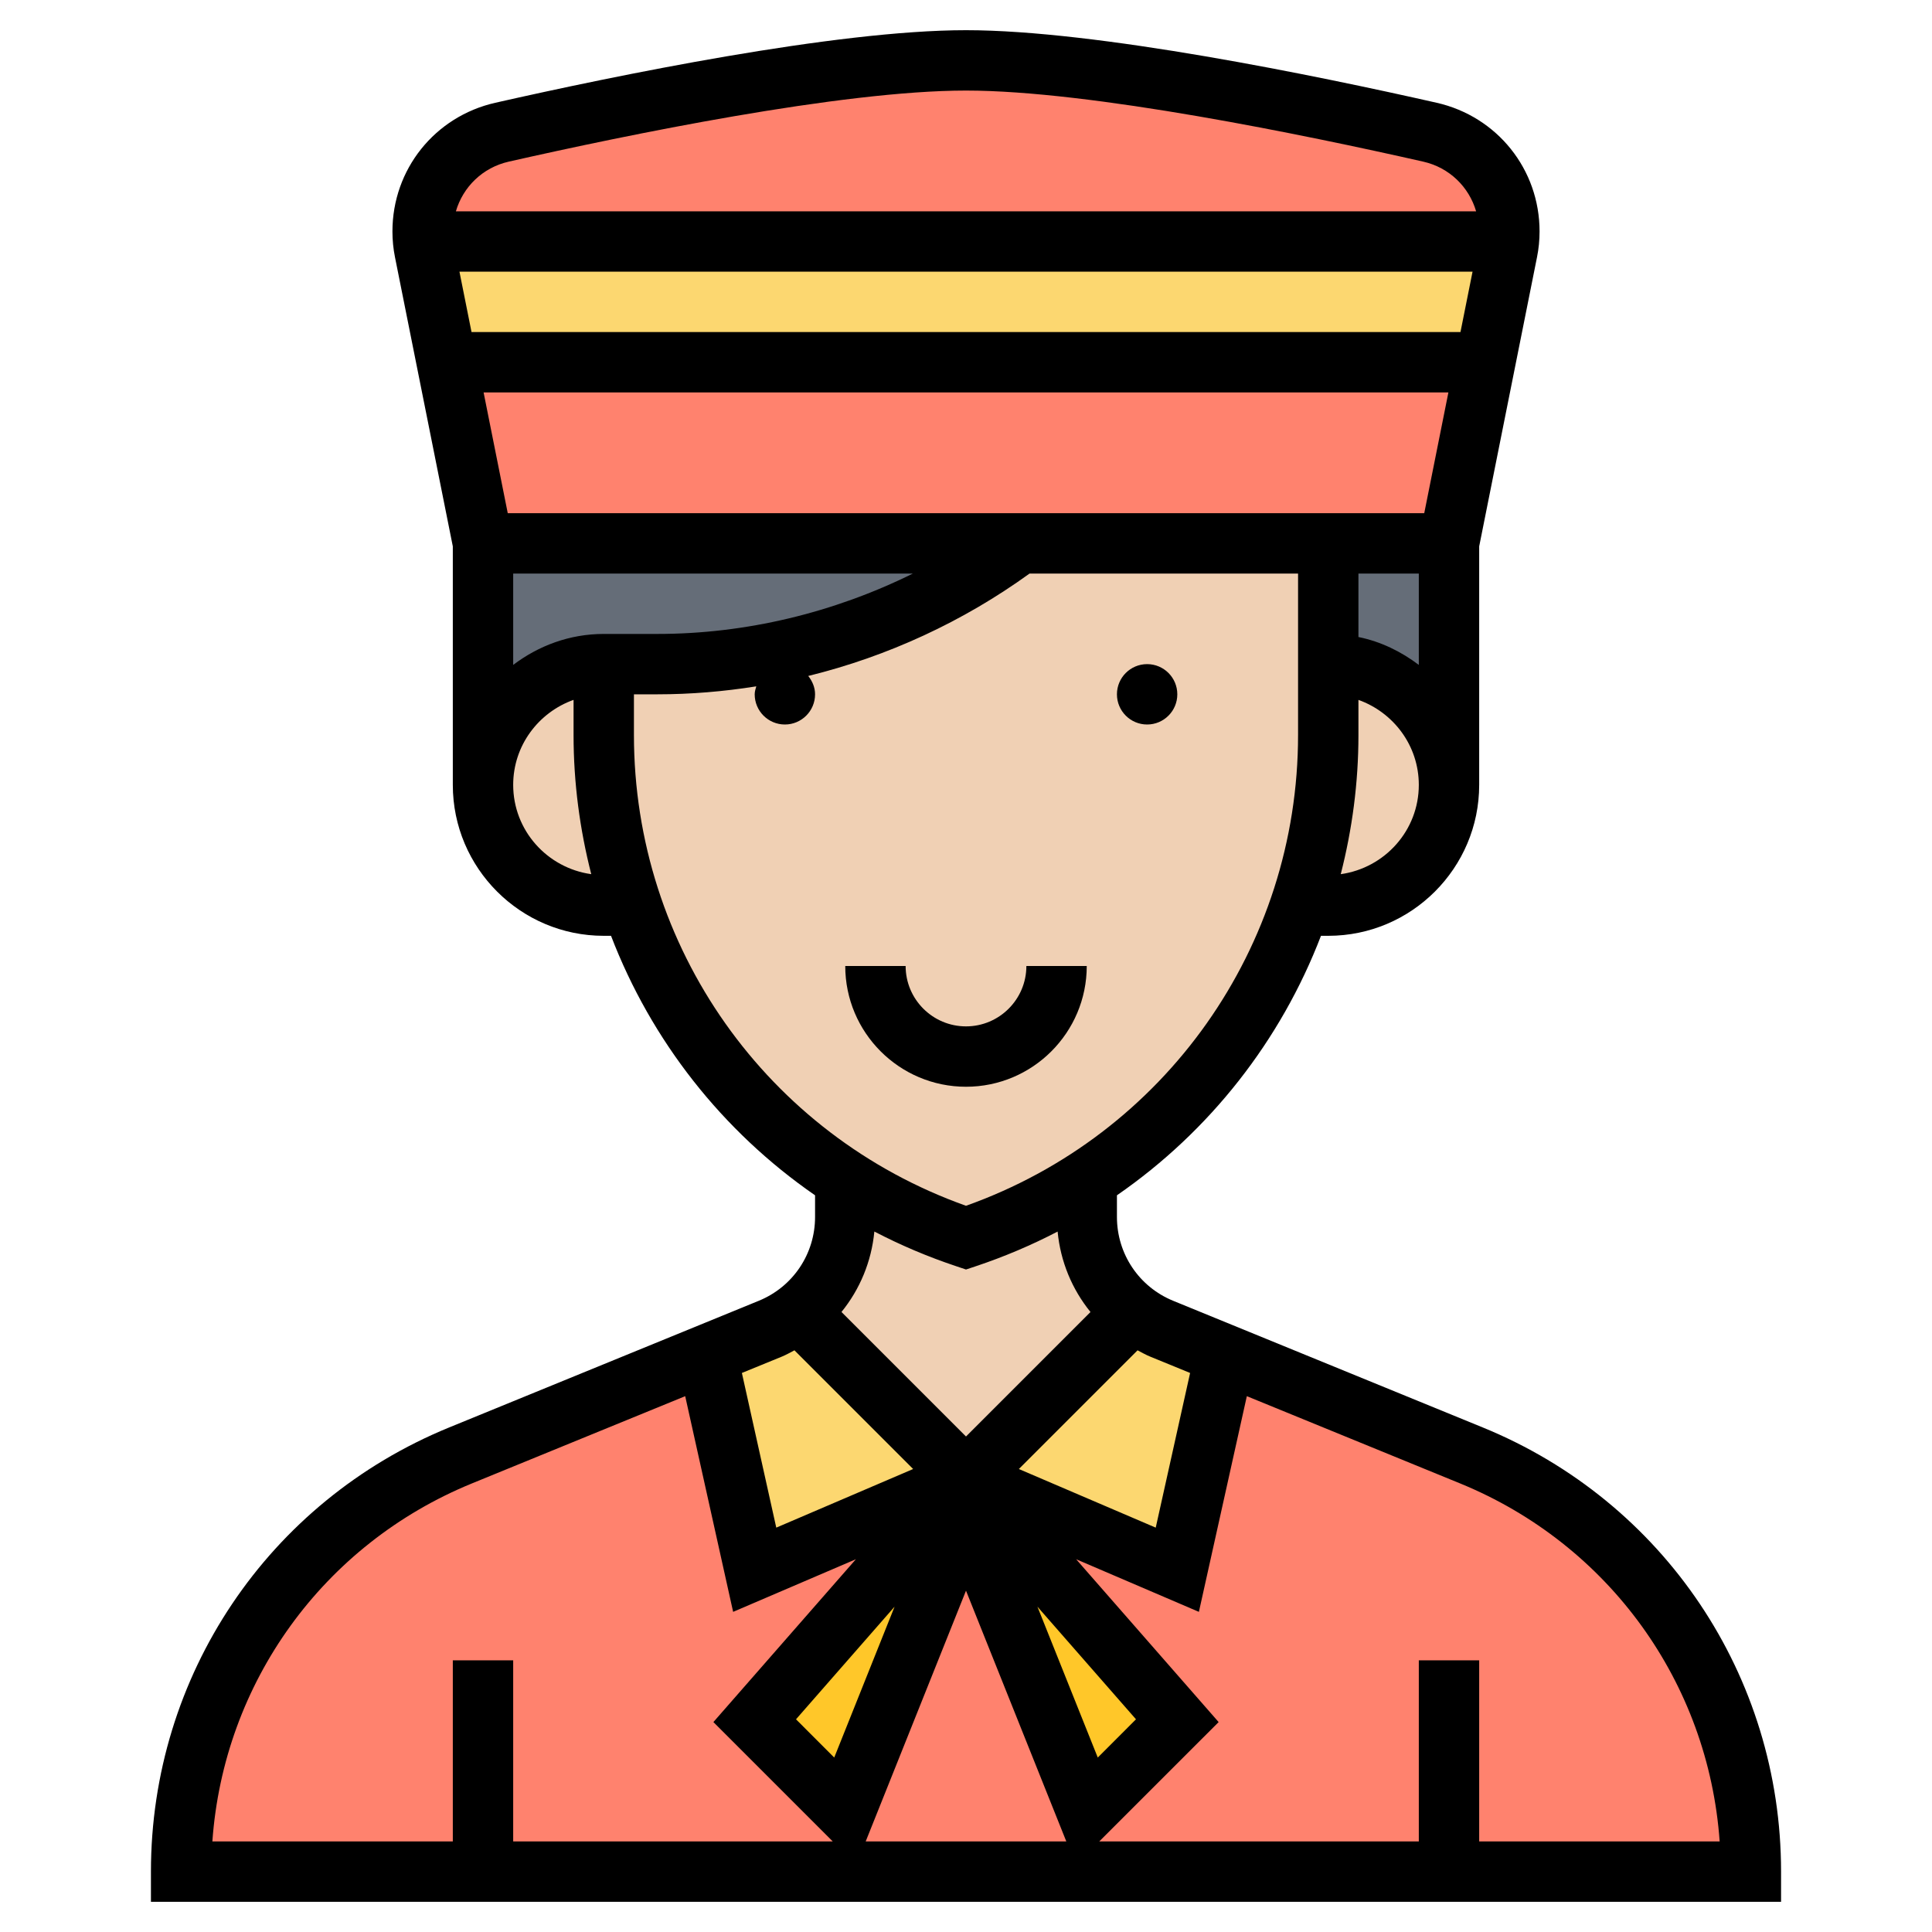 <svg id="Layer_35" enable-background="new 0 0 64 64" height="512" viewBox="0 0 64 64" width="512" xmlns="http://www.w3.org/2000/svg"><path d="m55.47 53.7c-1.61-2.41-3.93-4.34-6.73-5.49l-8.16-3.33-1.58 7.12-7-3-7 3-1.58-7.12-8.16 3.33c-5.6 2.29-9.26 7.74-9.26 13.79h10 20 12 10c0-3.02-.92-5.9-2.53-8.3z" fill="#ff826e"/><path d="m32 49 7 8-3 3-4-10-4 10-3-3z" fill="#ffc729"/><path d="m38.49 44.02 2.09.86-1.58 7.12-7-3 5.54-5.54c.29.23.61.42.95.56z" fill="#fcd770"/><path d="m32 49-7 3-1.58-7.12 2.09-.86c.34-.14.66-.33.95-.56z" fill="#fcd770"/><path d="m50 7.67c0 .11 0 .22-.02.33h-.01-35.94-.01c-.02-.11-.02-.22-.02-.33 0-1.58 1.09-2.94 2.63-3.29 3.88-.88 11.13-2.38 15.37-2.38s11.49 1.5 15.37 2.38c1.54.35 2.63 1.71 2.63 3.29z" fill="#ff826e"/><path d="m49.2 12-1.2 6h-4-10.2-17.8l-1.2-6z" fill="#ff826e"/><path d="m14.03 8h35.94.01c-.01.11-.02.22-.05.33l-.73 3.67h-34.4l-.73-3.67c-.03-.11-.04-.22-.05-.33z" fill="#fcd770"/><path d="m46.83 23.17c-.73-.72-1.73-1.17-2.83-1.17v-4h4v8c0-1.1-.45-2.1-1.17-2.83z" fill="#656d78"/><path d="m16 18h17.8c-3.44 2.57-7.65 4-12.02 4h-1.78c-1.1 0-2.1.45-2.83 1.17-.72.73-1.17 1.73-1.17 2.83z" fill="#656d78"/><g fill="#f0d0b4"><path d="m37.54 43.46-5.54 5.54-5.54-5.54c.96-.74 1.54-1.89 1.54-3.15v-1.24c1.23.8 2.57 1.45 4 1.93 1.43-.48 2.77-1.13 4-1.93v1.24c0 1.26.58 2.41 1.54 3.15z"/><path d="m46.83 23.17c.72.73 1.17 1.73 1.17 2.83 0 2.21-1.79 4-4 4h-.94c.61-1.79.94-3.69.94-5.65v-2.35c1.1 0 2.1.45 2.83 1.17z"/><path d="m21.78 22c4.37 0 8.58-1.43 12.02-4h10.2v4 2.35c0 1.96-.33 3.86-.94 5.65-1.26 3.72-3.74 6.92-7.06 9.07-1.23.8-2.57 1.45-4 1.93-1.43-.48-2.77-1.13-4-1.93-1.84-1.19-3.42-2.71-4.69-4.46-1.01-1.4-1.81-2.96-2.37-4.61-.61-1.79-.94-3.69-.94-5.65v-2.35z"/><path d="m20.94 30h-.94c-2.21 0-4-1.79-4-4 0-1.1.45-2.1 1.17-2.83.73-.72 1.73-1.17 2.83-1.17v2.35c0 1.96.33 3.86.94 5.65z"/></g><circle cx="38" cy="23" r="1"/><path d="m36 32h-2c0 1.103-.897 2-2 2s-2-.897-2-2h-2c0 2.206 1.794 4 4 4s4-1.794 4-4z"/><path d="m49.123 47.288-10.259-4.197c-1.132-.463-1.864-1.553-1.864-2.777v-.718c3.077-2.126 5.427-5.126 6.759-8.596h.241c2.757 0 5-2.243 5-5v-7.901l1.915-9.577c.057-.281.085-.569.085-.856 0-2.054-1.402-3.807-3.409-4.262-3.966-.897-11.266-2.404-15.591-2.404s-11.625 1.507-15.591 2.404c-2.007.455-3.409 2.208-3.409 4.262 0 .287.028.575.085.857l1.915 9.576v7.901c0 2.757 2.243 5 5 5h.241c1.332 3.471 3.682 6.47 6.759 8.596v.718c0 1.224-.732 2.313-1.864 2.776l-10.259 4.197c-6 2.456-9.877 8.231-9.877 14.713v1h54v-1c0-6.482-3.877-12.257-9.877-14.712zm-9.699-1.807-1.139 5.124-4.534-1.942 3.932-3.932c.14.073.276.151.424.211zm-7.424 7.212 3.323 8.307h-6.646zm-4.365 5.528-1.266-1.267 3.265-3.731zm6.731-4.998 3.265 3.731-1.266 1.267zm-12.586-32.223h-1.78c-1.13 0-2.162.391-3 1.026v-3.026h13.24c-2.621 1.296-5.529 2-8.46 2zm-4.96-4-.8-4h31.96l-.8 4zm-1.6-8h33.56l-.4 2h-32.76zm31.78 10v3.026c-.584-.442-1.257-.773-2-.924v-2.102zm-2.586 9.958c.379-1.482.586-3.025.586-4.607v-1.166c1.161.414 2 1.514 2 2.816 0 1.511-1.129 2.753-2.586 2.957zm-27.563-23.603c3.884-.879 11.018-2.355 15.149-2.355s11.265 1.476 15.149 2.355c.863.196 1.513.836 1.749 1.645h-33.796c.236-.809.886-1.449 1.749-1.645zm.149 20.645c0-1.302.839-2.402 2-2.816v1.166c0 1.582.207 3.126.586 4.608-1.457-.204-2.586-1.446-2.586-2.958zm4-1.649v-1.351h.78c1.097 0 2.192-.092 3.273-.264-.024.086-.053.17-.053.264 0 .552.448 1 1 1s1-.448 1-1c0-.233-.092-.438-.226-.608 2.631-.646 5.13-1.801 7.331-3.392h8.895v5.351c0 7.023-4.406 13.247-11 15.592-6.594-2.345-11-8.569-11-15.592zm10.684 17.597.316.106.316-.105c.947-.316 1.855-.702 2.719-1.152.095.995.479 1.914 1.089 2.665l-4.124 4.124-4.125-4.125c.61-.751.994-1.67 1.089-2.665.864.45 1.773.837 2.72 1.152zm-5.79 2.994c.148-.061.284-.138.423-.211l3.932 3.932-4.534 1.942-1.139-5.124zm-10.26 4.198 7.064-2.89 1.588 7.145 4.066-1.743-4.72 5.394 3.954 3.954h-10.586v-6h-2v6h-7.965c.373-5.255 3.665-9.842 8.599-11.86zm33.366 11.86v-6h-2v6h-10.586l3.955-3.954-4.72-5.394 4.066 1.743 1.588-7.145 7.064 2.89c4.934 2.019 8.226 6.605 8.599 11.86z"/></svg>